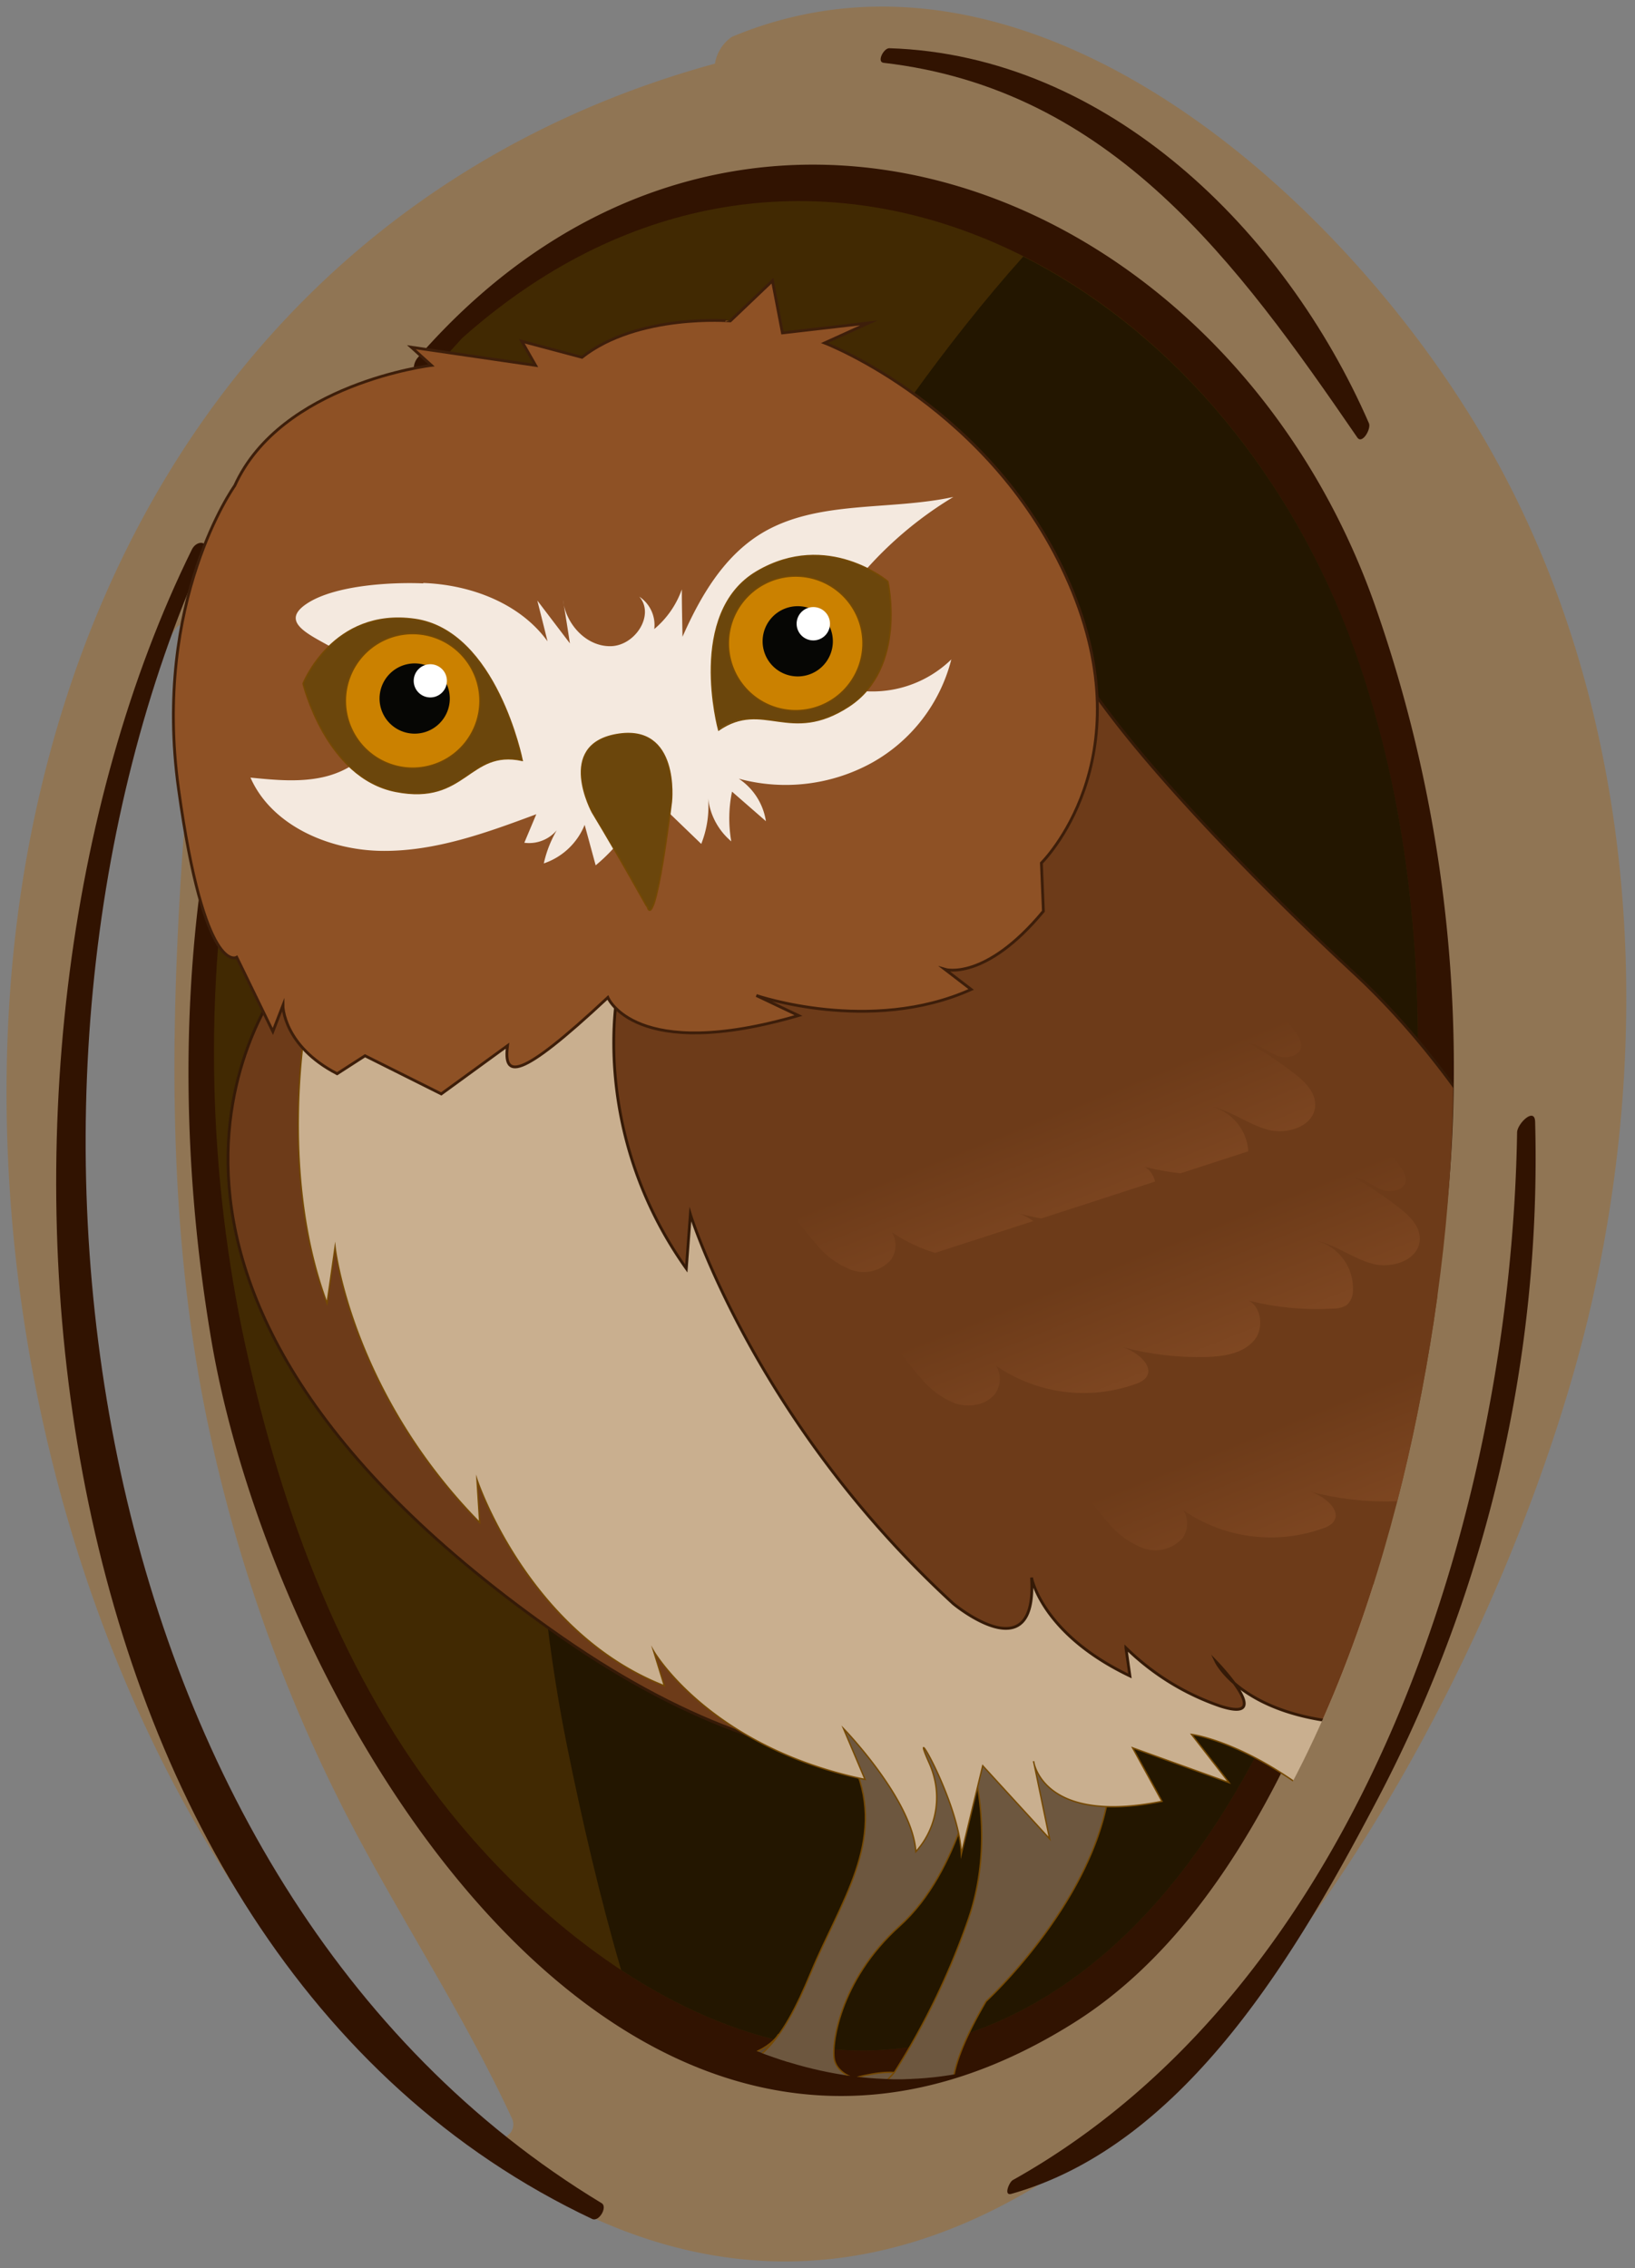 <svg xmlns="http://www.w3.org/2000/svg" xmlns:xlink="http://www.w3.org/1999/xlink" viewBox="0 0 237.4 329.36"><rect x="0" y="0" width="237.4" height="329.36" fill="#808080" stroke="none"/><defs><style>.cls-1,.cls-11,.cls-16,.cls-9{fill:none;}.cls-2{isolation:isolate;}.cls-3{fill:#9c6f38;mix-blend-mode:multiply;opacity:0.6;}.cls-4{fill:#311301;}.cls-5{fill:#412902;}.cls-6{fill:#231600;}.cls-7{clip-path:url(#clip-path);}.cls-8{fill:#6d3b19;}.cls-9{stroke:#351a07;}.cls-11,.cls-16,.cls-9{stroke-miterlimit:10;}.cls-16,.cls-9{stroke-width:0.41px;}.cls-10{fill:#5b4631;}.cls-11{stroke:#754904;stroke-width:0.2px;}.cls-12{fill:#6d573f;}.cls-13{fill:#493623;}.cls-14{fill:#c9af8f;}.cls-15{fill:#8e5125;}.cls-16{stroke:#3d1e0a;}.cls-17{fill:#f4e9df;}.cls-18{fill:#6b460c;}.cls-19{fill:#cb8100;}.cls-20{fill:#060604;}.cls-21{fill:#fff;}.cls-22{clip-path:url(#clip-path-2);}.cls-23{fill:url(#linear-gradient);}.cls-24{clip-path:url(#clip-path-3);}.cls-25{fill:url(#linear-gradient-2);}.cls-26{clip-path:url(#clip-path-4);}.cls-27{fill:url(#linear-gradient-3);}.cls-28{clip-path:url(#clip-path-5);}.cls-29{fill:url(#linear-gradient-4);}.cls-30{clip-path:url(#clip-path-6);}.cls-31{fill:url(#linear-gradient-5);}</style><clipPath id="clip-path"><path id="SVGID" class="cls-1" d="M200.77,95.76c-8.8-22.92-24.22-41.25-42.58-52-8.84-23.39-25.52-41.45-52.5-44C69.92-3.6,34,17.24,11.78,43.81-10.83,70.93-15.14,112.86-11,146.66c3.42,28,17.74,26.73,35.86,20.33C8.58,185.15-.86,208.92,11.32,233.08c13.46,26.69,39.82,41.26,68,44,18.18,18,43.86,31.64,69.4,21.2,34-13.89,50.29-59.48,57.06-92.9C213,169.8,214,130.15,200.77,95.76Z"/></clipPath><clipPath id="clip-path-2"><path id="SVGID-2" data-name="SVGID" class="cls-1" d="M110.25,165.86a38.57,38.57,0,0,0,8.22,14.73,12.16,12.16,0,0,0,5.08,3.78,5.28,5.28,0,0,0,5.82-1.45,3.71,3.71,0,0,0,.13-4,22.38,22.38,0,0,0,20.36,2.57,3.28,3.28,0,0,0,1.32-.79c1.44-1.68-1.16-3.82-3.27-4.5A43,43,0,0,0,160,177.61c2.56-.07,5.38-.51,7-2.48,1.4-1.71,1-4.8-.83-5.7a40.51,40.51,0,0,0,12.36,1.11,3.47,3.47,0,0,0,1.83-.5,2.76,2.76,0,0,0,.9-2.07,7.17,7.17,0,0,0-5.31-7.28c2.89.63,5.32,2.6,8.17,3.36s6.73-.56,6.84-3.51c.08-2-1.55-3.52-3.1-4.72a55.5,55.5,0,0,0-6.44-4.3c1.47.13,2.65,1.22,4,1.76s3.42.09,3.52-1.38a2.7,2.7,0,0,0-.54-1.56,16.45,16.45,0,0,0-8.84-7Z"/></clipPath><linearGradient id="linear-gradient" x1="-1222.19" y1="1041.74" x2="-1221.99" y2="1041.74" gradientTransform="matrix(0, 398.5, 398.5, 0, -414982.68, 487169.32)" gradientUnits="userSpaceOnUse"><stop offset="0" stop-color="#6d3b19"/><stop offset="0.38" stop-color="#6d3b19"/><stop offset="0.8" stop-color="#8c5028"/><stop offset="1" stop-color="#8c5028"/></linearGradient><clipPath id="clip-path-3"><path id="SVGID-3" data-name="SVGID" class="cls-1" d="M125.41,185.29A38.54,38.54,0,0,0,133.62,200a12.16,12.16,0,0,0,5.08,3.78c2,.66,4.54.26,5.82-1.45a3.71,3.71,0,0,0,.13-4A22.39,22.39,0,0,0,165,200.92a3.22,3.22,0,0,0,1.32-.79c1.44-1.68-1.16-3.83-3.26-4.5a43,43,0,0,0,12.1,1.41c2.56-.07,5.39-.51,7-2.49,1.4-1.7.95-4.79-.83-5.69A40.48,40.48,0,0,0,193.72,190a3.43,3.43,0,0,0,1.82-.5,2.81,2.81,0,0,0,.91-2.08,7.18,7.18,0,0,0-5.31-7.27c2.88.63,5.31,2.6,8.16,3.36s6.73-.56,6.85-3.51c.08-2-1.55-3.53-3.11-4.72a55.39,55.39,0,0,0-6.43-4.3c1.46.13,2.64,1.22,4,1.76s3.42.09,3.51-1.38a2.74,2.74,0,0,0-.53-1.56,16.47,16.47,0,0,0-8.85-7Z"/></clipPath><linearGradient id="linear-gradient-2" x1="-1222.42" y1="1041.67" x2="-1222.22" y2="1041.67" gradientTransform="matrix(0, 398.5, 398.5, 0, -414939.47, 487281.55)" xlink:href="#linear-gradient"/><clipPath id="clip-path-4"><path id="SVGID-4" data-name="SVGID" class="cls-1" d="M152.61,206.28A38.69,38.69,0,0,0,160.82,221a12.22,12.22,0,0,0,5.08,3.77,5.28,5.28,0,0,0,5.82-1.45,3.7,3.7,0,0,0,.13-4,22.41,22.41,0,0,0,20.36,2.56,3.11,3.11,0,0,0,1.32-.79c1.44-1.68-1.16-3.82-3.26-4.49a43,43,0,0,0,12.1,1.4c2.56-.07,5.39-.5,7-2.48,1.4-1.71,1-4.79-.83-5.7A40.17,40.17,0,0,0,220.92,211a3.26,3.26,0,0,0,1.82-.5,2.81,2.81,0,0,0,.91-2.07,7.18,7.18,0,0,0-5.31-7.28c2.88.63,5.31,2.6,8.16,3.36s6.73-.56,6.85-3.5c.08-2-1.55-3.53-3.1-4.73a57.72,57.72,0,0,0-6.44-4.3c1.46.13,2.64,1.22,4,1.76s3.42.09,3.51-1.37a2.77,2.77,0,0,0-.53-1.57A16.47,16.47,0,0,0,222,183.8Z"/></clipPath><linearGradient id="linear-gradient-3" x1="-1222.71" y1="1041.5" x2="-1222.51" y2="1041.5" gradientTransform="matrix(0, 398.5, 398.5, 0, -414842.02, 487418.27)" xlink:href="#linear-gradient"/><clipPath id="clip-path-5"><path id="SVGID-5" data-name="SVGID" class="cls-1" d="M204.68,227.39a16.83,16.83,0,0,0,3.57,6.41,5.33,5.33,0,0,0,2.21,1.65,2.32,2.32,0,0,0,2.54-.64,1.61,1.61,0,0,0,.05-1.74,9.74,9.74,0,0,0,8.86,1.12,1.35,1.35,0,0,0,.58-.34c.62-.73-.51-1.67-1.42-2a18.65,18.65,0,0,0,5.26.61,4,4,0,0,0,3.06-1.08,1.74,1.74,0,0,0-.36-2.48,17.38,17.38,0,0,0,5.38.48,1.34,1.34,0,0,0,.79-.21,1.26,1.26,0,0,0,.4-.9,3.13,3.13,0,0,0-2.32-3.17c1.26.27,2.32,1.13,3.56,1.46s2.93-.24,3-1.52a2.76,2.76,0,0,0-1.35-2.06,24.05,24.05,0,0,0-2.81-1.87,6.59,6.59,0,0,1,1.75.76c.59.24,1.49,0,1.53-.59a1.18,1.18,0,0,0-.23-.68,7.18,7.18,0,0,0-3.85-3Z"/></clipPath><linearGradient id="linear-gradient-4" x1="-1223.51" y1="1042.25" x2="-1223.31" y2="1042.25" gradientTransform="matrix(0, 173.43, 173.43, 0, -180535.71, 212406.44)" xlink:href="#linear-gradient"/><clipPath id="clip-path-6"><path id="SVGID-6" data-name="SVGID" class="cls-1" d="M219.83,243.72a12.81,12.81,0,0,0,2.73,4.88,4,4,0,0,0,1.68,1.25,1.75,1.75,0,0,0,1.93-.48,1.22,1.22,0,0,0,0-1.32,7.46,7.46,0,0,0,6.76.85,1.1,1.1,0,0,0,.44-.26c.47-.56-.39-1.27-1.09-1.49a14.35,14.35,0,0,0,4,.46,3,3,0,0,0,2.32-.82,1.32,1.32,0,0,0-.27-1.89,13.47,13.47,0,0,0,4.1.37,1.13,1.13,0,0,0,.6-.17.89.89,0,0,0,.3-.69,2.36,2.36,0,0,0-1.76-2.41c1,.21,1.77.86,2.71,1.11s2.23-.18,2.27-1.16a2.08,2.08,0,0,0-1-1.57,18.77,18.77,0,0,0-2.13-1.42,5.17,5.17,0,0,1,1.33.58c.45.18,1.13,0,1.16-.45a.9.9,0,0,0-.17-.52,5.48,5.48,0,0,0-2.94-2.31Z"/></clipPath><linearGradient id="linear-gradient-5" x1="-1224.36" y1="1042.64" x2="-1224.16" y2="1042.64" gradientTransform="matrix(0, 132.17, 132.17, 0, -137574.07, 162056.97)" xlink:href="#linear-gradient"/></defs><g class="cls-2"><g id="Layer_1" data-name="Layer 1"><path class="cls-3" d="M215.77,64.2c-20.37-35.27-66.07-77-109.5-58.85a5.85,5.85,0,0,0-2.46,3.89C51.09,23.67,15.64,64.89,4.5,121.14c-12.73,64.25,9,146.64,61.42,188.3C148.3,374.87,216.27,254.9,231.19,188.8,240.56,147.3,237.25,101.38,215.77,64.2ZM71.24,310C21,268,.17,195.67,12.55,132c1.22-14.55,4.67-28.59,12.92-40.67,1-1.45,3.82-1.11,3.63,1-3.46,38-6.81,76.32,1,114A225.38,225.38,0,0,0,50,262.93c7.75,15.1,17.2,29.25,24.34,44.69A2,2,0,0,1,71.24,310Z"/><path class="cls-4" d="M199.68,88c-21.56-61.38-93-89-139.08-36a2.49,2.49,0,0,0-.52,1.52C28.18,91.5,22.58,146.94,30.7,194.66c9.11,53.54,60.24,140,125.31,99,26.23-16.52,39.12-54.55,47.21-82.56A202.88,202.88,0,0,0,199.68,88Z"/><path class="cls-5" d="M200.66,201.21c-6.77,33.42-23.08,79-57.07,92.9-29.95,12.24-60.13-8.53-78.12-30.82-15.69-19.46-24.59-43.8-29.86-68C25,146.58,32,86.86,67.11,49.09,114,7.34,174.27,36,195.61,91.63,208.81,126,207.86,165.67,200.66,201.21Z"/><path class="cls-6" d="M148.58,37.25C126,62.41,106.29,98.36,99.44,112.16,78,155.33,72.86,206.59,82.36,253.66c2.14,10.59,4.68,21.6,7.83,32.4,15.87,10.46,34.68,15.7,53.4,8.05,34-13.89,50.3-59.48,57.07-92.9,7.2-35.54,8.15-75.19-5-109.58C186.11,66.89,168.89,47.5,148.58,37.25Z"/><path class="cls-4" d="M87.36,319.91C11.16,273.85-4.7,157.09,29.73,80.32c.8-1.76-1.13-2-1.86-.55C-8.63,153.81,2.7,282.9,86,322.21,87,322.65,88.25,320.44,87.36,319.91Z"/><path class="cls-4" d="M198.77,61.46C186.6,33.54,160.82,8,129.12,7c-.83,0-1.84,2-.83,2.12,33.13,3.84,51.35,29,68.79,54.41C197.79,64.57,199.12,62.27,198.77,61.46Z"/><path class="cls-4" d="M220.28,164.44c-.87,54.95-22.33,123.63-73.23,152.12-.51.29-1.36,2.3-.23,2,25.62-7.19,42-35.94,53.47-57.82A200.12,200.12,0,0,0,222.9,162.9C222.85,160.68,220.3,163.15,220.28,164.44Z"/><g class="cls-7"><path class="cls-8" d="M40.88,142.61s-34.19,43.14,40.8,95.21,111.14-24.48,111.14-24.48Z"/><path class="cls-9" d="M40.88,142.61s-34.19,43.14,40.8,95.21,111.14-24.48,111.14-24.48Z"/><path class="cls-10" d="M113,295.46s-2.27,4.08-11.27,3.69-15.22-1.49-16.13,4.21c0,0,.59,5.76,8,2.39s.26-.13.26-.13L112.19,302l4.08-5.18Z"/><path class="cls-11" d="M113,295.46s-2.27,4.08-11.27,3.69-15.22-1.49-16.13,4.21c0,0,.59,5.76,8,2.39s.26-.13.26-.13L112.19,302l4.08-5.18Z"/><path class="cls-10" d="M88,302.71a1.52,1.52,0,0,0,.45-2.59c-1.56-1.62-6.35,1.75-7.19,4.08,0,0,4-2.14,6.74-1.49"/><path class="cls-11" d="M88,302.71a1.52,1.52,0,0,0,.45-2.59c-1.56-1.62-6.35,1.75-7.19,4.08C81.23,304.2,85.24,302.06,88,302.71Z"/><path class="cls-12" d="M141.91,256.34s-2.33,15.28-11.27,23.31-10,17.75-9.45,19.56c0,0,.32,1.75,2.85,2.53,0,0,4.4-1.3,6.8-.65s1.55,2,1.55,2-2.46,3-5,3.62-1.43.78-5.64,1.36-12.3.65-12.3.65L103,307.11s-9.39,2.92-9.91-.77c0,0-1.42-4.6,7.64-4.73s12.76-4.92,17-15.16,10.94-19.1,6.41-29.79-3.44-11.72-3.44-11.72l3.83-1.88,6,1.3,3,1.68Z"/><path class="cls-11" d="M141.91,256.34s-2.33,15.28-11.27,23.31-10,17.75-9.45,19.56c0,0,.32,1.75,2.85,2.53,0,0,4.4-1.3,6.8-.65s1.55,2,1.55,2-2.46,3-5,3.62-1.43.78-5.64,1.36-12.3.65-12.3.65L103,307.11s-9.39,2.92-9.91-.77c0,0-1.42-4.6,7.64-4.73s12.76-4.92,17-15.16,10.94-19.1,6.41-29.79-3.44-11.72-3.44-11.72l3.83-1.88,6,1.3,3,1.68Z"/><path class="cls-13" d="M96.19,305.17a1.65,1.65,0,0,0-.45-2.78c-2.08-1.11-7.19,1.23-7.39,4.72,0,0,4.93-3.36,7.84-1.94"/><path class="cls-11" d="M96.19,305.17a1.65,1.65,0,0,0-.45-2.78c-2.08-1.11-7.19,1.23-7.39,4.72C88.35,307.11,93.28,303.75,96.19,305.17Z"/><path class="cls-10" d="M129.19,302.13s-3.79,2.33-13.31,1.84-12.44-.29-14.19,3.6,4.08,6.89,8.65,3.59,14.86-2.91,14.86-2.91l4.38-3.21Z"/><path class="cls-11" d="M129.19,302.13s-3.79,2.33-13.31,1.84-12.44-.29-14.19,3.6,4.08,6.89,8.65,3.59,14.86-2.91,14.86-2.91l4.38-3.21Z"/><path class="cls-12" d="M140.49,253.62s4.53,12.17.13,25a106.73,106.73,0,0,1-10.75,22.28,16.78,16.78,0,0,1-8.1,5.24c-5.37,1.62-6.93,0-10.43,1.75a2.92,2.92,0,0,0,.91,5.63c2.33-.06,10.62,0,16.45-3.3s11.27,4.92,18.52,3.63,5.38-6.22,1.23-7.51-7.51,3.36-10-2.79c0,0-1.11-3,4.72-12.95,0,0,15.09-13.86,17.75-29.73s-20.4-7.25-20.4-7.25"/><path class="cls-11" d="M140.49,253.62s4.53,12.17.13,25a106.73,106.73,0,0,1-10.75,22.28,16.78,16.78,0,0,1-8.1,5.24c-5.37,1.62-6.93,0-10.43,1.75a2.92,2.92,0,0,0,.91,5.63c2.33-.06,10.62,0,16.45-3.3s11.27,4.92,18.52,3.63,5.38-6.22,1.23-7.51-7.51,3.36-10-2.79c0,0-1.11-3,4.72-12.95,0,0,15.09-13.86,17.75-29.73S140.49,253.62,140.49,253.62Z"/><path class="cls-13" d="M112.64,310.61s2.27-1.42-.39-2.85-6.48,2.27-7.06,3.95a23.52,23.52,0,0,1,7.45-1.1"/><path class="cls-11" d="M112.64,310.61s2.27-1.42-.39-2.85-6.48,2.27-7.06,3.95A23.52,23.52,0,0,1,112.64,310.61Z"/><path class="cls-13" d="M150.14,307.11s-2.59.13-1.69,2.4,4.15-1.62,8.55,2.2c0,0-.84-3.37-6.86-4.6"/><path class="cls-11" d="M150.14,307.11s-2.59.13-1.69,2.4,4.15-1.62,8.55,2.2C157,311.71,156.16,308.34,150.14,307.11Z"/><path class="cls-13" d="M105.29,307.66s2.23-1.65-1.07-2.72S98,308.15,98.1,309.7a8.55,8.55,0,0,1,7.19-2"/><path class="cls-11" d="M105.29,307.66s2.23-1.65-1.07-2.72S98,308.15,98.1,309.7A8.55,8.55,0,0,1,105.29,307.66Z"/><path class="cls-14" d="M44.38,148.83s-3.89,21.76,3.11,40.41l1.16-8.16s2.34,21,21,40l-.39-6.22s7.38,22.15,27.2,29.92l-1.56-5.05s8.06,13.92,30.7,18.65L122.48,251s10,10.3,10.5,17.87A11.75,11.75,0,0,0,135.62,258a13.26,13.26,0,0,0-.7-2c-3.35-7.51,4.44,5.69,4.66,13.21l3.11-12.82L152.4,267l-2.33-11.27s1.17,9.33,18.65,5.83l-4.27-7.77,14,5.05-5.44-7s9.32,1.16,21.37,12L192,253.75,208,268.9l-1.55-8.55,18.26,17.88-3.5-12.82,12.44,14v-7s11.27,12.05,26.42,14.38L231.29,241.7l-19.82-8.16-23.32-7-80-80.05-8.94-11.27-20.6,4.28Z"/><path class="cls-11" d="M44.38,148.83s-3.89,21.76,3.11,40.41l1.16-8.16s2.34,21,21,40l-.39-6.22s7.38,22.15,27.2,29.92l-1.56-5.05s8.06,13.92,30.7,18.65L122.48,251s10,10.3,10.5,17.87A11.75,11.75,0,0,0,135.62,258a13.26,13.26,0,0,0-.7-2c-3.35-7.51,4.44,5.69,4.66,13.21l3.11-12.82L152.4,267l-2.33-11.27s1.17,9.33,18.65,5.83l-4.27-7.77,14,5.05-5.44-7s9.32,1.16,21.37,12L192,253.75,208,268.9l-1.55-8.55,18.26,17.88-3.5-12.82,12.44,14v-7s11.27,12.05,26.42,14.38L231.29,241.7l-19.82-8.16-23.32-7-80-80.05-8.94-11.27-20.6,4.28Z"/><path class="cls-8" d="M89.75,143.68s-4.38,20.4,9.9,40.51l.59-7.87s9.34,30.11,38.18,56.54c0,0,12.24,10.2,11.36-3.79,0,0,1.46,8.16,14.28,14.28l-.58-4.08a36.34,36.34,0,0,0,13.7,8.46c8.16,2.62-.59-6.42-.59-6.42s3.5,7.29,17.78,8.75l.29-3.79s6.24,5.95,28.22,14.22l.93.35s14.65,16.58,40.21,25.35c0,0,18.07,12.54,21,10.2L279.47,290s18.07,10.2,17.78,7.29a16.83,16.83,0,0,0-2.33-6.12s9.61,6.41,11.94,5.83-13.11-16.32-13.11-16.32,9.62,6.12,17.78,6.12c0,0,7.57,4.66,8.45,1.75S300.16,267,300.16,267a43.28,43.28,0,0,0,11.95,6.12c7.58,2.62-13.11-21-39.05-37.89,0,0,17.65,4.12-37.31-37.88,0,0-.29-7.87-12.53-19.53,0,0-9.27-20.4-26.52-36.43S159.11,104.05,154.44,93s-27.1,27.4-27.1,27.4L109,132Z"/><path class="cls-9" d="M89.75,143.68s-4.38,20.4,9.9,40.51l.59-7.87s9.34,30.11,38.18,56.54c0,0,12.24,10.2,11.36-3.79,0,0,1.46,8.16,14.28,14.28l-.58-4.08a36.34,36.34,0,0,0,13.7,8.46c8.16,2.62-.59-6.42-.59-6.42s3.5,7.29,17.78,8.75l.29-3.79s6.24,5.95,28.22,14.22l.93.35s14.65,16.58,40.21,25.35c0,0,18.07,12.54,21,10.2L279.47,290s18.07,10.2,17.78,7.29a16.83,16.83,0,0,0-2.33-6.12s9.61,6.41,11.94,5.83-13.11-16.32-13.11-16.32,9.62,6.12,17.78,6.12c0,0,7.57,4.66,8.45,1.75S300.16,267,300.16,267a43.28,43.28,0,0,0,11.95,6.12c7.58,2.62-13.11-21-39.05-37.89,0,0,17.65,4.12-37.31-37.88,0,0-.29-7.87-12.53-19.53,0,0-9.27-20.4-26.52-36.43S159.11,104.05,154.44,93s-27.1,27.4-27.1,27.4L109,132Z"/><path class="cls-15" d="M34.37,139l.46.93,4.79,9.85L41.08,146s0,5.83,7.87,9.91L53,153.3l11.07,5.54,9.62-7c-.59,4.67,1.45,5.25,14.57-7,0,0,3.9,9.55,27.68,2.62l-6.12-2.91s16.6,5.7,31.19-.88l-3.79-2.91s5.83,1.75,14.28-8.45l-.29-7s15.15-14.86,4.08-40.51-35.56-35-35.56-35l6.42-2.91-12.54,1.45-1.45-7.57-6.12,5.83S92.66,45.47,84.5,51.88l-8.74-2.33,2,3.5L59.73,50.42l2.91,2.63S40.79,55.67,34.08,70.53c0,0-11.95,16.62-8.16,44S34.37,139,34.37,139"/><path class="cls-16" d="M34.37,139l.46.93,4.79,9.85L41.08,146s0,5.83,7.87,9.91L53,153.3l11.07,5.54,9.62-7c-.59,4.67,1.45,5.25,14.57-7,0,0,3.9,9.55,27.68,2.62l-6.12-2.91s16.6,5.7,31.19-.88l-3.79-2.91s5.83,1.75,14.28-8.45l-.29-7s15.15-14.86,4.08-40.51-35.56-35-35.56-35l6.42-2.91-12.54,1.45-1.45-7.57-6.12,5.83S92.66,45.47,84.5,51.88l-8.74-2.33,2,3.5L59.73,50.42l2.91,2.63S40.79,55.67,34.08,70.53c0,0-11.95,16.62-8.16,44S34.37,139,34.37,139Z"/><path class="cls-17" d="M61.44,84.65c7,.25,14.11,3,18.06,8.47-.49-2-1-4-1.48-5.92l4.73,6.22c-.32-2.1-.65-4.19-1-6.29.39,3.41,3.29,6.73,6.88,6.7s6.49-4.55,4.2-7.19A4.94,4.94,0,0,1,95,91.34a13.3,13.3,0,0,0,4-5.76c0,2.29.06,4.59.1,6.88,2.59-5.85,6-11.76,11.63-15.11,8.06-4.77,18.45-3.18,27.7-5.19a54.51,54.51,0,0,0-17.26,16.48c-1.77,2.67-3.28,6.16-1.55,8.86,1.25,2,3.83,2.76,6.23,2.88a16.42,16.42,0,0,0,12.28-4.63,23.9,23.9,0,0,1-11.52,15,26,26,0,0,1-19.34,2.32,9.06,9.06,0,0,1,3.94,6.17l-4.92-4.29a19.27,19.27,0,0,0-.11,7.22,9.63,9.63,0,0,1-3.36-6.24,14.8,14.8,0,0,1-1,6.61L94,115a24.73,24.73,0,0,1-7.51,10.65q-.8-2.94-1.6-5.88a9.76,9.76,0,0,1-5.93,5.6,16.7,16.7,0,0,1,2.64-6,5.26,5.26,0,0,1-5.47,3l1.74-4.14c-7.25,2.7-14.72,5.43-22.5,5.32s-16-3.79-19-10.64c3.5.35,7.08.7,10.51-.06s6.74-2.86,7.91-6c1.42-3.88-.74-8.24-3.89-11.05s-11.67-4.82-6.13-8.29c4.08-2.54,12-3,16.7-2.8"/><path class="cls-18" d="M104.35,106S99.69,89,109.92,83s19,1.43,19,1.43,2.85,12.56-5.7,18.13-12.43-1-18.91,3.37"/><path class="cls-11" d="M104.35,106S99.69,89,109.92,83s19,1.43,19,1.43,2.85,12.56-5.7,18.13S110.83,101.56,104.35,106Z"/><path class="cls-18" d="M75.82,110.41S72.07,91.6,60.21,89.93,44,99.26,44,99.26s3.31,13.68,13.5,15.66,10.56-6.19,18.37-4.51"/><path class="cls-11" d="M75.82,110.41S72.07,91.6,60.21,89.93,44,99.26,44,99.26s3.31,13.68,13.5,15.66S68,108.73,75.82,110.41Z"/><path class="cls-19" d="M125.3,93.41a9.77,9.77,0,1,1-9.76-9.76,9.76,9.76,0,0,1,9.76,9.76"/><path class="cls-11" d="M125.3,93.41a9.77,9.77,0,1,1-9.76-9.76A9.76,9.76,0,0,1,125.3,93.41Z"/><path class="cls-20" d="M120.93,93.12a5.1,5.1,0,1,1-5.1-5.1,5.1,5.1,0,0,1,5.1,5.1"/><path class="cls-21" d="M120.51,90.56a2.42,2.42,0,1,1-2.41-2.41,2.41,2.41,0,0,1,2.41,2.41"/><path class="cls-18" d="M86,117.94s-5.28-9.7,3.49-11.27c9.23-1.65,8,9.72,8,9.72s-2.23,18.94-3.5,15.34c0,0-3.69-6.8-8-13.79"/><path class="cls-11" d="M86,117.94s-5.28-9.7,3.49-11.27c9.23-1.65,8,9.72,8,9.72s-2.23,18.94-3.5,15.34C93.92,131.73,90.23,124.93,86,117.94Z"/><path class="cls-19" d="M69.69,101.72A9.77,9.77,0,1,1,59.92,92a9.77,9.77,0,0,1,9.77,9.77"/><path class="cls-11" d="M69.69,101.72A9.77,9.77,0,1,1,59.92,92,9.77,9.77,0,0,1,69.69,101.72Z"/><path class="cls-20" d="M65.31,101.43a5.1,5.1,0,1,1-5.1-5.1,5.1,5.1,0,0,1,5.1,5.1"/><path class="cls-21" d="M64.89,98.87a2.41,2.41,0,1,1-2.41-2.42,2.41,2.41,0,0,1,2.41,2.42"/><g class="cls-22"><rect class="cls-23" x="105.46" y="130.23" width="90.4" height="67.97" transform="translate(-49.06 65.33) rotate(-21.12)"/></g><g class="cls-24"><rect class="cls-25" x="120.62" y="149.66" width="90.4" height="67.97" transform="matrix(0.93, -0.36, 0.36, 0.93, -55.04, 72.1)"/></g><g class="cls-26"><rect class="cls-27" x="147.82" y="170.64" width="90.4" height="67.97" transform="translate(-60.77 83.31) rotate(-21.12)"/></g><g class="cls-28"><rect class="cls-29" x="202.59" y="211.88" width="39.34" height="29.58" transform="translate(-66.75 95.33) rotate(-21.12)"/></g><g class="cls-30"><rect class="cls-31" x="218.24" y="231.9" width="29.98" height="22.54" transform="translate(-71.96 100.4) rotate(-21.12)"/></g></g></g></g></svg>